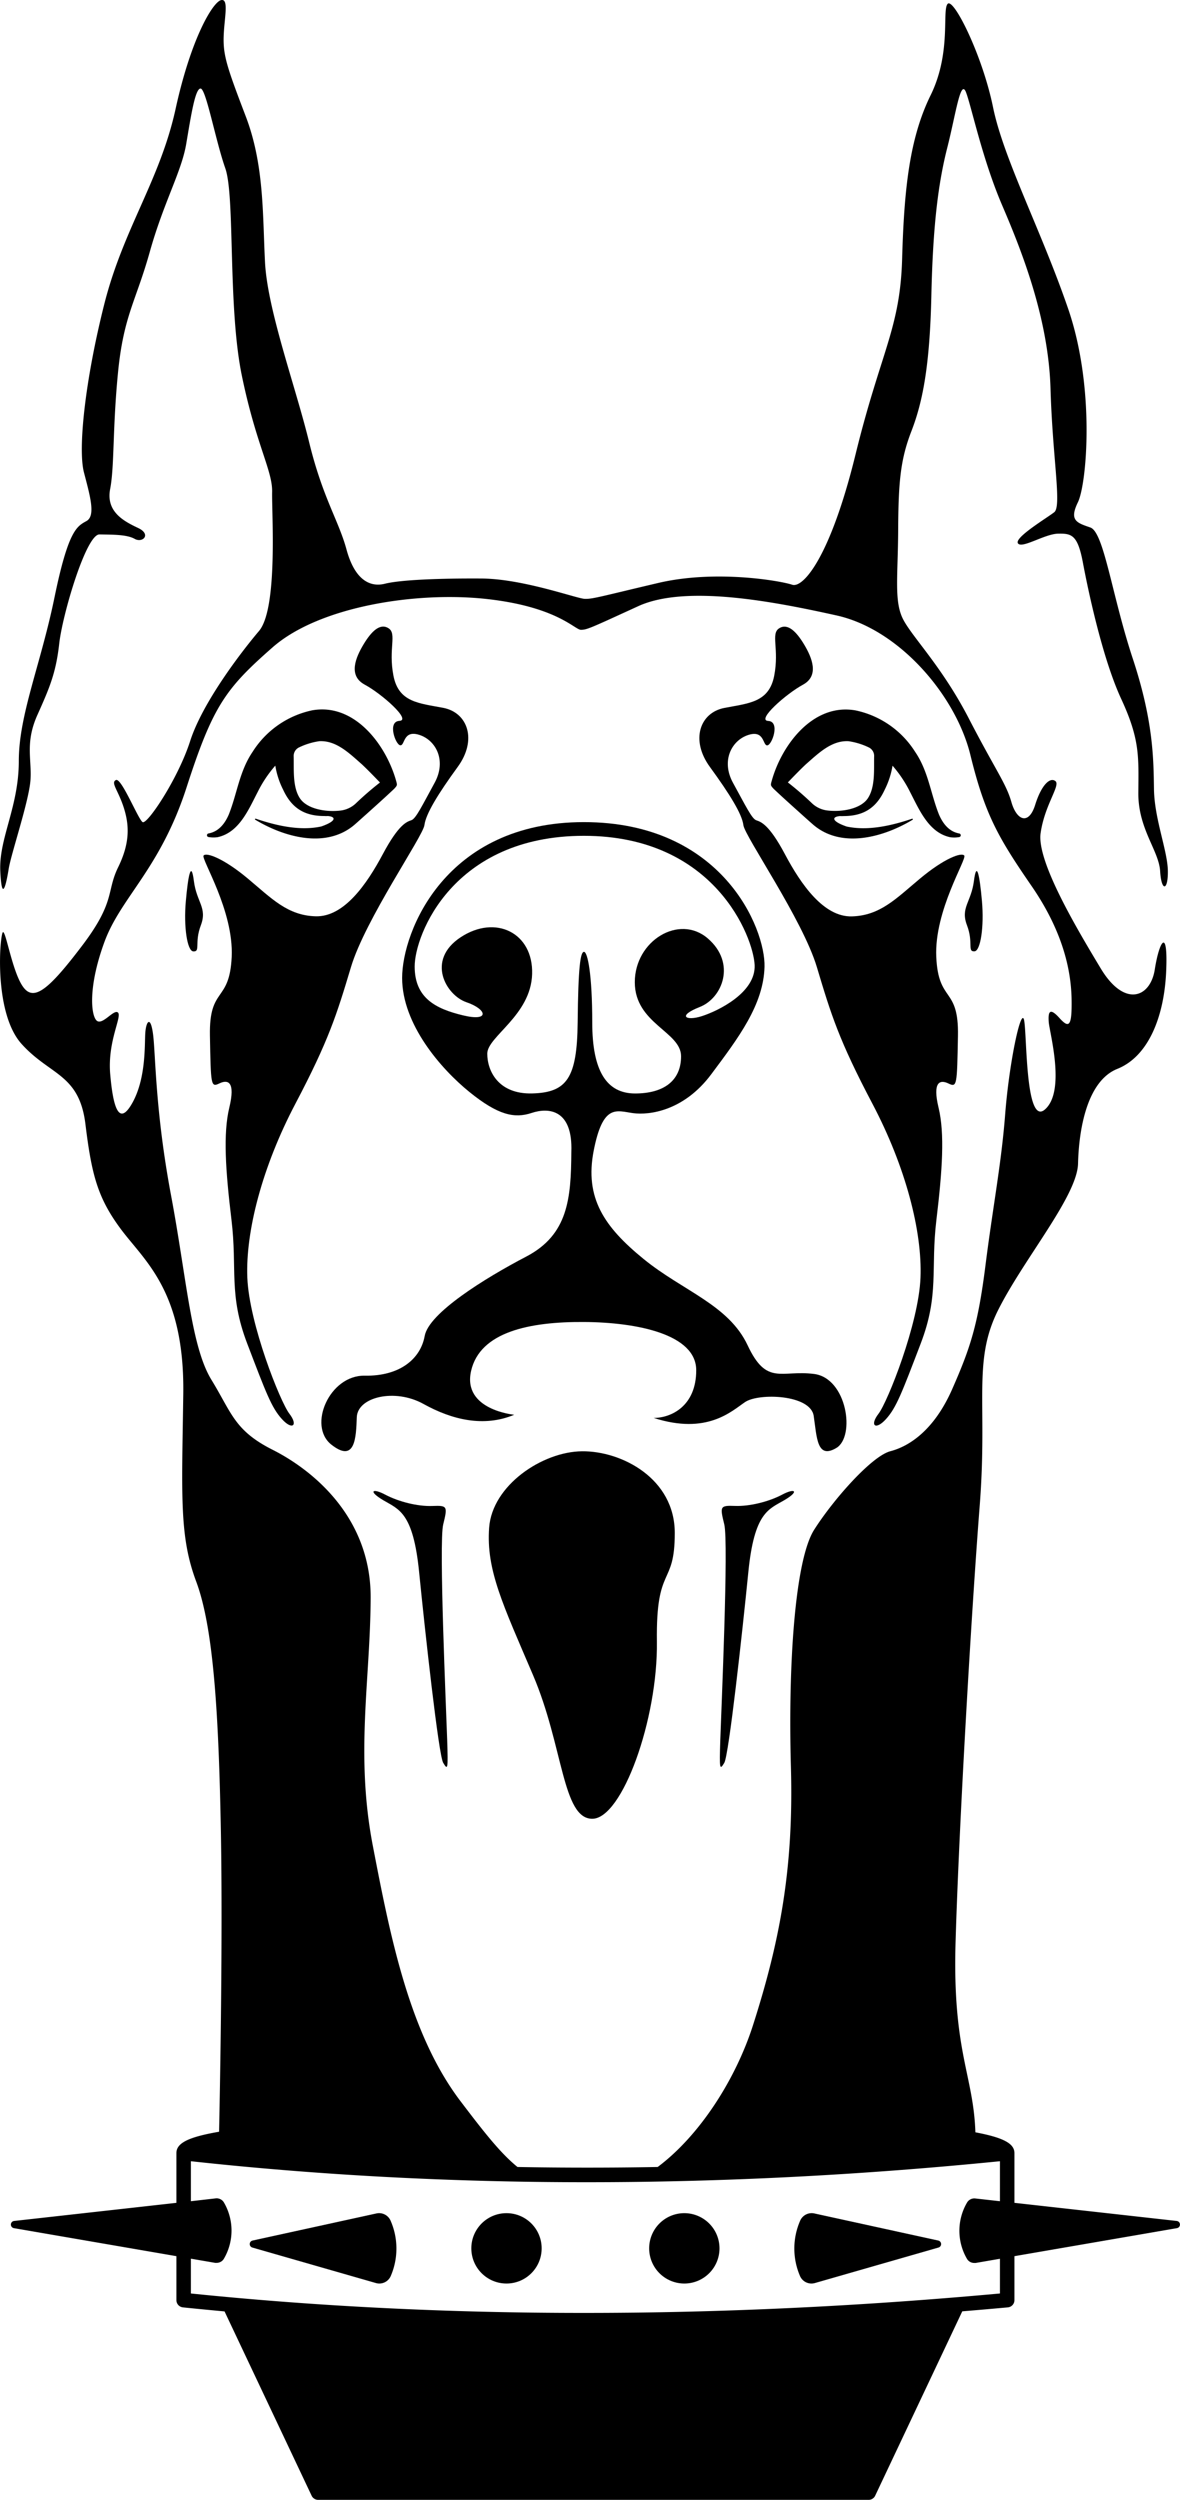 <svg id="Layer_1" data-name="Layer 1" xmlns="http://www.w3.org/2000/svg" viewBox="0 0 510.05 1080"><path d="M173.82,422.5c0,20,16.72,39.25,29.08,49.27s19.48,11.53,26.9,9.06,17.85-1.51,17.16,16.88c-.14,20-1.35,35.69-19.47,45.16s-42.14,24.43-43.92,34.31-10.71,17.43-25.94,17.16S132.92,616,143.22,624.12s10.7-3,11-11.8,16.47-12.63,28.82-5.77,26.08,10.16,39.25,4.67c0,0-22.51-2.06-18.66-18.94s25.25-21.28,48.72-21.14c23.2.14,48.59,5.35,48.59,20.86s-10.85,20.59-18.39,20.59c23.05,7.41,33.62-2.88,39.52-6.86s28.28-3.3,29.65,6,1.37,18.8,9.75,13.86,4.66-30.2-9.61-32-20.45,5.22-28.69-12.35-28-23.47-45-37.33-25.53-26.36-21.54-46.81,9.88-17.15,17-16.19,22-1,33.77-16.75,22.65-30.06,23.06-46.53-18.26-62.45-78.1-62.45S173.82,402.46,173.82,422.5Zm78.56-61.4c56.59,0,73.25,43.83,73.81,55.81S310.34,436.77,303.4,439s-10.8-.08-.94-3.94,15.84-19,3.47-29.64-31.54,1-31.54,18.92,20,21.36,20,32-7.57,16.08-19.87,16.08S256,462.71,256,441.82s-2-30.59-3.57-30.59-2.5,6.62-2.74,30.59S245,472,230.09,472.4c-14.74.4-19.47-9.77-19.47-17.18s18.84-16.48,19.39-34.37-15.84-25.86-30.9-15.92S192.8,430,201.63,433s10.33,8.51-1.49,5.67-20.9-7.48-20.9-21.12S195.8,361.1,252.38,361.1Z"/><path d="M162.7,956.28,109.13,968a1.56,1.56,0,0,0-.1,3l53.41,15.34a5.38,5.38,0,0,0,6.49-3.09,30,30,0,0,0-.08-23.8A5.41,5.41,0,0,0,162.7,956.28Z"/><circle cx="218.93" cy="971.36" r="15.2"/><path d="M508.66,959.53l-70.17-7.83V930.23c0-4.17-4.77-6.71-16.88-9-.83-24.86-9.94-34.75-8.57-82.09,1.49-51.11,6.95-144.07,10.43-188.57s-3.15-62.36,7.94-84.52,34.23-49.29,34.57-63.35,3.61-35.56,17-40.92,20.23-22.48,21.09-42.07-3-13.17-4.92-.86-13.17,16.49-23.35-.43-27.73-46.25-26-58.46,8.67-20.66,6.42-22.48-6,1.39-8.78,10.27-8,6.75-10.28-1.28-6.83-13.7-18.4-36.08-24.43-35.12-28.39-42.83-2.25-18.42-2.14-38.54.86-30.2,5.68-42.62,8-27.94,8.67-58.78,3.1-48.93,6.85-63.7,5.78-30.2,8.14-24,7.07,28.91,15.63,48.83,20,48.93,20.88,79.12,4.92,50.86,1.61,53.43S438.33,232.28,440,234.74s11.57-4.07,17.35-4.18,8.46.43,10.71,12.42,8.45,41.44,16.59,59,7.5,25,7.39,40.58,8.89,24.89,9.42,33.81,3.46,8.64,3.34-.11-5.8-22.35-6-35.31-.21-29.33-9.2-56.53-12.42-54.5-18.31-56.53-9.21-3-5.36-10.92,7.5-49.36-4.17-83.41S433.83,68.78,429.23,46.3,412.21-1,409.64,1.65s1.71,21-7.39,39.51-11.46,40.47-12.31,70.67-9.21,39.93-20.13,84.47-22.7,57.93-27.41,56.32-32.87-6.64-57.93-.75-28.37,7-31.8,6.85-26.66-8.67-44.54-8.78-34.9.54-41.75,2.25-13.17-2.14-16.6-14.77S139.5,215.15,133.61,191s-18-57-19.06-77.73-.32-42.08-8.35-63.07S96.46,24,96.67,16,99.1-.7,95.59.05s-12.94,16.16-19.69,47S53.31,98.76,45.07,131.42s-11.46,62.42-8.78,72.7,5.14,18.74,1.07,21-7.82,3.86-13.81,33S8.13,308.83,8.13,328.75s-8.67,33.46-8,47.62,2.57,5.59,3.64-1.05,8.88-29.55,9.42-38.54-2.36-16,3-27.95,8-18.2,9.42-30.83S37.25,230.78,43,230.89s11.78,0,15.21,1.92,7.38-1.92,1.49-4.71-14-6.85-12.09-16.81,1-26.12,3.42-50.53,7.71-30.52,13.71-51.93,13.7-34.59,15.74-46.58,3.85-24,6.21-24,6.42,22.27,10.7,34.48,1,59.85,7.18,89.72,13.27,40.9,13.06,50.11,2.57,50.32-5.68,60.06-24.51,31.2-29.76,47.56-18.63,36.27-20.56,35S52.45,335.81,50.1,337s1,4.39,3.42,12,2.68,15.21-2.46,25.7S50,389.45,35.54,408.51,14.66,432.82,10,426.39,2.56,402.2,1.28,402.73-3,437.31,9.31,451s24.94,12.85,27.62,34.69,5.25,31.91,15.52,45.61,27.41,26.77,26.77,71.09-1.71,61.35,5.57,80.84,9.74,54.82,10.71,109.43c.78,44.51-.35,106.82-.8,128.32l-.57.1c-12.87,2.28-17.88,4.84-17.88,9.13h0V951.7L6.08,959.53a1.57,1.57,0,0,0-.1,3.1l70.27,12.11v19a3.14,3.14,0,0,0,2.81,3.12c6,.62,12,1.19,18,1.75l37.64,79.62a3.13,3.13,0,0,0,2.83,1.79H375.46a3.13,3.13,0,0,0,2.83-1.79l37.65-79.66q9.84-.81,19.7-1.71a3.14,3.14,0,0,0,2.85-3.12v-19l70.26-12.11a1.57,1.57,0,0,0-.09-3.1ZM91.39,596.12c-8.81-14.37-10.67-43.59-17.47-79.77s-6.65-60.6-7.73-69.26-3.09-5.88-3.4-.62.31,19.48-5.57,30-8.35,1.7-9.58-12.37,5.1-24.73,3.4-26.59-6.8,5.72-9.28,3.4-3.71-14.68,3.4-34,24.12-31.54,35.5-66.78,16.91-42.67,37.16-60.45,62.46-24.27,92.76-20.87,37.88,13.29,40.51,13.29,4.17-.77,24.76-10.2,58.72-2,85.78,4,51.52,34.55,57.82,60.29,12.06,35.71,26.44,56.59,17.16,38,17.31,49.31-1.08,12.37-5.26,7.73-4.94-2.78-4.63,1.7,7.42,29.69-1.55,37.73-7.73-35.87-9.28-39.12-6.33,19.79-8,41.28-5.26,39.58-8.51,65.24-6.49,35.56-14.38,53.49-18.7,24.74-26.74,26.84-24.58,20.78-32.93,33.92-11.29,58.59-10.05,102.47-4.79,75.32-16.36,111.5c-7.68,24-23.45,48.09-41.23,61.34q-30.53.56-60.6,0c-7.4-6-14.52-15.12-24.63-28.43-22.08-29.07-30.33-71-37.91-110.42s-1.08-71.55-.92-107-25.82-55.66-42.37-64S100.2,610.5,91.39,596.12ZM432.22,990.86c-122.6,11.2-240.24,11.21-349.71,0V975.82L93,977.63a4.6,4.6,0,0,0,.64,0,3.62,3.62,0,0,0,3.2-1.89,24.07,24.07,0,0,0,0-24.11,3.65,3.65,0,0,0-3.62-1.86L82.51,951V933.72c110.94,12.1,228.55,12.09,349.71,0V951l-10.65-1.19a3.65,3.65,0,0,0-3.62,1.86,24.09,24.09,0,0,0-.05,24.11,3.62,3.62,0,0,0,3.2,1.89,4.74,4.74,0,0,0,.65,0l10.47-1.81Z"/><path d="M405.61,968,352,956.28a5.42,5.42,0,0,0-6.15,3.17,30,30,0,0,0-.08,23.8h0a5.38,5.38,0,0,0,5,3.31,5.26,5.26,0,0,0,1.51-.22L405.7,971a1.56,1.56,0,0,0-.09-3Z"/><path d="M295.8,956.16a15.2,15.2,0,1,0,15.2,15.2A15.22,15.22,0,0,0,295.8,956.16Z"/><path d="M338.09,645.73c-5.64,3-14,5.13-20.41,4.88-6.53-.24-6.52.19-4.61,8s-1.29,80-1.72,93-.25,13.24,1.72,10,7.83-56.65,10.4-82.44,8.77-27.08,15.48-31S343.72,642.75,338.09,645.73Z"/><path d="M191.57,658.63c1.91-7.83,1.91-8.26-4.61-8s-14.78-1.9-20.41-4.88-7.56-1.55-.86,2.41,12.9,5.24,15.47,31,8.43,79.18,10.41,82.44,2.15,3,1.72-10S189.65,666.45,191.57,658.63Z"/><path d="M251.62,627c-17.19.14-38.85,14.7-40.19,33s5.95,33.2,19,63.77,12.64,62,25.57,62,28.39-43,27.94-76.58,7.73-23.29,7.73-46.88S268.66,626.84,251.62,627Z"/><path d="M333.63,337.15c-.61,2.14-.61,2.14.76,3.64,3.93,3.72,8.05,7.4,12.12,11.06,1,.91,3.61,3.24,4.61,4.11,12.31,11,30.83,5.76,43.34-1.79a.25.25,0,0,0-.21-.45c-8.93,3-19.1,5.35-28.3,3.37-6.33-2.19-6.69-4.17-2.88-4.52a10.77,10.77,0,0,0,1.48,0c8.65,0,14.19-3.43,17.86-11.38a35.65,35.65,0,0,0,3.38-10.39,53.55,53.55,0,0,1,7.63,11.46c3.92,7.54,8,17.47,17.29,19.45a12.46,12.46,0,0,0,3.91-.06.78.78,0,0,0,.64-.6.79.79,0,0,0-.59-.95c-4.42-.78-7.1-4.24-8.8-8.19-3.6-9-4.59-18.72-10.31-27.09a40.22,40.22,0,0,0-25.69-17.89C351.58,303.63,338,321.65,333.63,337.15Zm33.09-16.93a30,30,0,0,1,8.85,2.71,4.08,4.08,0,0,1,2.27,3.9v0c-.13,5.78.53,13.24-2.76,18.12-3.05,4.48-11.08,6-17.58,5.19a11.71,11.71,0,0,1-6.54-3.11l0,0a134.78,134.78,0,0,0-10.41-9c2.6-2.7,5.2-5.4,7.81-7.85C353.83,325.39,359.4,319.87,366.72,320.22Z"/><path d="M321.33,356.5c.6,4.82,25.62,40.8,31.76,61.33s9.57,31.63,24,59,21.59,55.26,20.79,75.2-14.19,53.61-18.15,58.76-1.26,7.26,3.23,2.31,6.87-11.36,15-32.61,4.23-32.09,6.8-53.48,3.63-37.24.93-48.46.59-12.22,4.29-10.44,3.69.86,4.09-20.59-8.45-14-9.37-34.07S418,371.15,416.8,369.63s-8.71,1.26-19.08,9.91-17.23,16-29.44,16.37-22.06-13.8-29-26.87-10.5-14-12.41-14.66-4.69-6.47-10-16.11-.59-18.42,6.54-20.73,6.2,4.62,8.25,4.49,5.68-10.3.4-10.56,7.79-11.75,15-15.65,3.89-11.75.53-17.36-7.13-9.38-10.83-7,.13,8.85-2.11,20.47-11.09,11.88-21.59,13.93-14.73,13.79-6.21,25.48S320.74,351.68,321.33,356.5Z"/><path d="M421.23,411c2.62-.16,4.19-10.67,3.21-21.73s-2.29-17.81-3.47-8.64-5.89,11.52-3,19.11S418,411.23,421.23,411Z"/><path d="M90.14,361.63a12.47,12.47,0,0,0,3.91.06c9.31-2,13.37-11.91,17.3-19.45A53.18,53.18,0,0,1,119,330.78a35.35,35.35,0,0,0,3.38,10.39c3.67,7.95,9.21,11.39,17.85,11.38a11,11,0,0,0,1.49,0c3.81.35,3.45,2.33-2.88,4.52-9.2,2-19.37-.36-28.3-3.37a.25.25,0,0,0-.21.45c12.51,7.55,31,12.82,43.34,1.79,1-.87,3.58-3.2,4.61-4.11,4.07-3.66,8.19-7.34,12.12-11.06,1.37-1.5,1.37-1.5.76-3.64-4.41-15.5-18-33.52-36.25-30.24A40.27,40.27,0,0,0,109.2,324.8c-5.71,8.37-6.7,18.06-10.3,27.09-1.7,3.95-4.39,7.41-8.8,8.19a.79.79,0,0,0,0,1.55Zm39.06-38.7a30,30,0,0,1,8.85-2.71c7.32-.35,12.88,5.17,18.38,10,2.6,2.45,5.21,5.15,7.81,7.85a134.78,134.78,0,0,0-10.41,9l0,0a11.71,11.71,0,0,1-6.54,3.11c-6.5.8-14.53-.71-17.59-5.19-3.28-4.88-2.62-12.34-2.76-18.12v0A4.11,4.11,0,0,1,129.2,322.93Z"/><path d="M121.83,613.06c4.49,5,7.2,2.84,3.24-2.31S107.71,571.93,106.91,552s6.41-47.87,20.8-75.2,17.83-38.43,24-59,31.16-56.51,31.75-61.33,5.88-13.47,14.4-25.16,4.29-23.44-6.21-25.48-19.34-2.31-21.59-13.93,1.59-18.1-2.11-20.47-7.46,1.38-10.83,7-6.73,13.47.53,17.36,20.33,15.38,15,15.65-1.65,10.43.4,10.56,1.12-6.8,8.25-4.49,11.82,11.09,6.54,20.73-8.06,15.45-10,16.11S172.41,356,165.48,369s-16.77,27.2-29,26.87-19.08-7.72-29.44-16.37S89.15,368.12,88,369.63s13.08,23.71,12.15,43.78S90.34,426,90.74,447.48s.39,22.38,4.09,20.59,7-.79,4.29,10.44-1.65,27.07.93,48.46-1.32,32.22,6.8,53.48S117.34,608.11,121.83,613.06Z"/><path d="M80.33,389.3c-1,11.06.59,21.57,3.21,21.73,3.27.2.39-3.67,3.27-11.26s-1.83-9.95-3-19.11S81.31,378.24,80.33,389.3Z"/></svg>